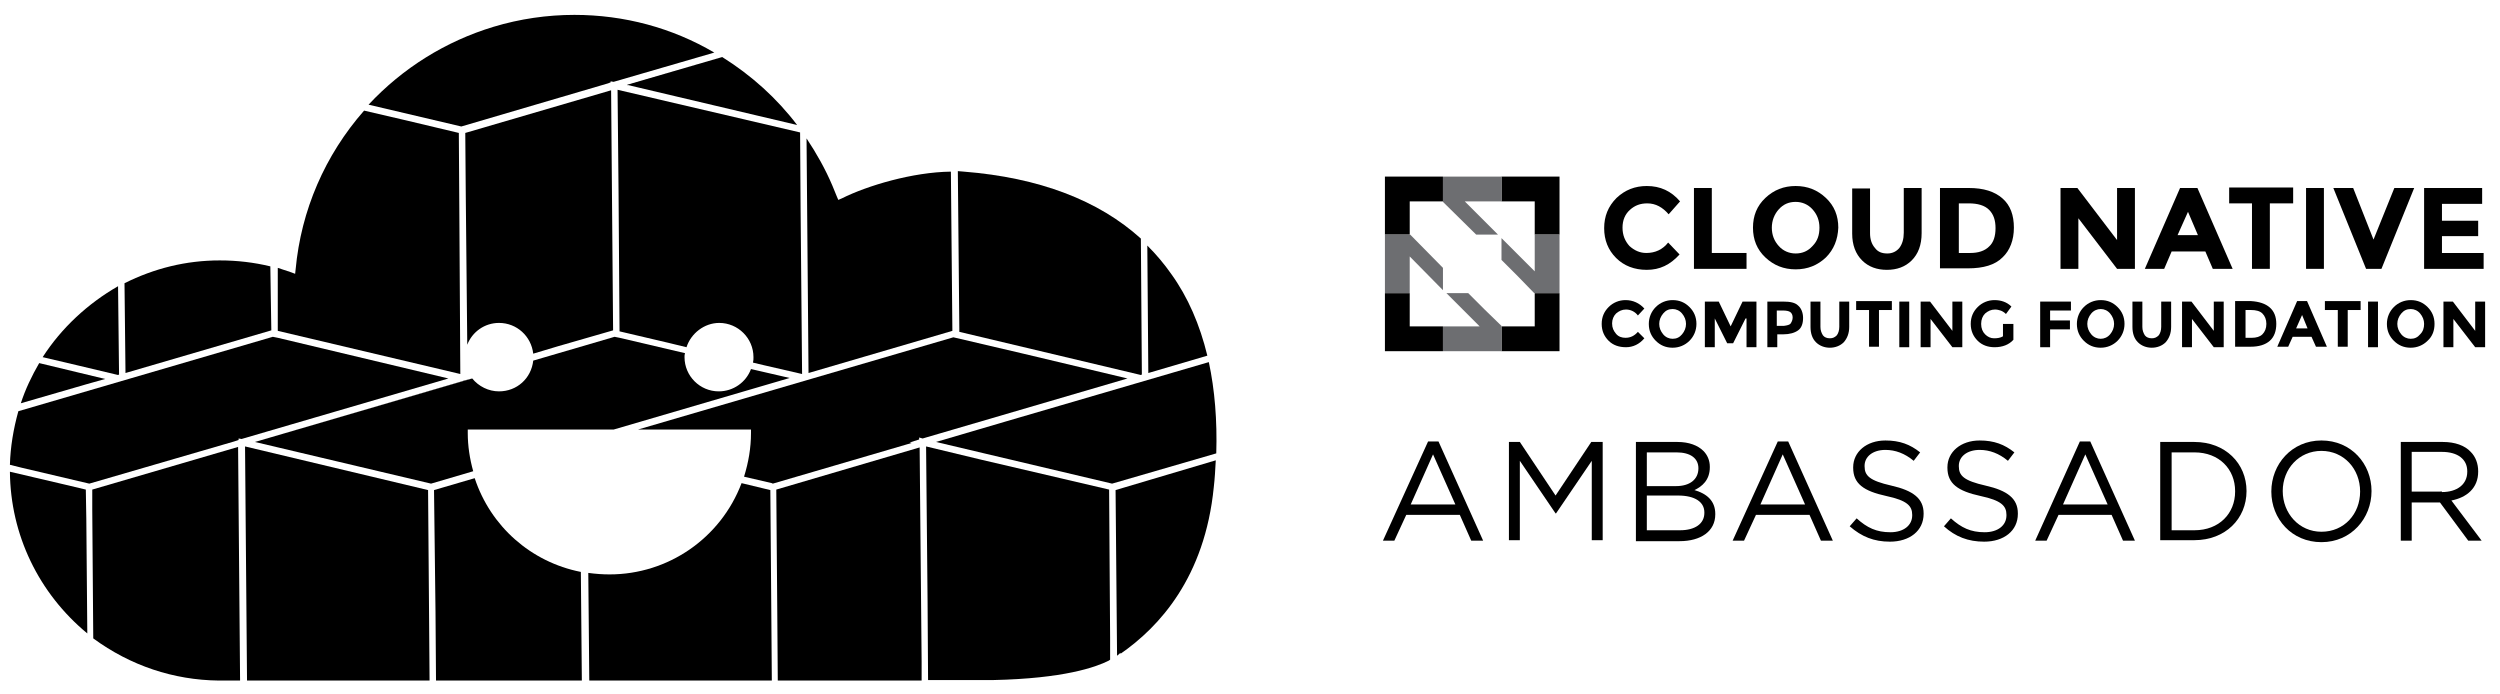 <?xml version="1.0" encoding="utf-8"?>
<!-- Generator: Adobe Illustrator 21.1.0, SVG Export Plug-In . SVG Version: 6.00 Build 0)  -->
<svg version="1.1" id="Layer_1" xmlns="http://www.w3.org/2000/svg" xmlns:xlink="http://www.w3.org/1999/xlink" x="0px" y="0px"
	 viewBox="0 0 504 140" style="enable-background:new 0 0 504 140;" xml:space="preserve">
<style type="text/css">
	.st0{fill:#6D6E71;}
</style>
<g>
	<g>
		<path d="M287.9,89h2.1l9,20h-2.4l-2.3-5.2h-10.8l-2.4,5.2h-2.3L287.9,89z M293.4,101.7l-4.5-10.1l-4.5,10.1H293.4z"/>
		<path d="M304.1,89.1h2.3l7.2,10.8l7.2-10.8h2.3v19.8h-2.2V92.9l-7.2,10.6h-0.1l-7.2-10.6v16h-2.2V89.1z"/>
		<path d="M329.8,89.1h8.4c2.3,0,4.1,0.7,5.2,1.8c0.8,0.8,1.3,1.9,1.3,3.2v0.1c0,2.6-1.6,3.9-3.1,4.6c2.4,0.7,4.2,2.1,4.2,4.8v0.1
			c0,3.4-2.9,5.4-7.2,5.4h-8.8V89.1z M342.4,94.4c0-2-1.6-3.2-4.4-3.2h-6V98h5.9C340.6,98,342.4,96.7,342.4,94.4L342.4,94.4z
			 M338.3,99.9H332v7h6.7c3,0,4.9-1.3,4.9-3.5v-0.1C343.6,101.2,341.7,99.9,338.3,99.9z"/>
		<path d="M358.4,89h2.1l9,20h-2.4l-2.3-5.2H354l-2.4,5.2h-2.3L358.4,89z M363.9,101.7l-4.5-10.1l-4.5,10.1H363.9z"/>
		<path d="M372.9,106.1l1.4-1.6c2.1,1.9,4,2.8,6.8,2.8c2.7,0,4.4-1.4,4.4-3.4v-0.1c0-1.8-1-2.9-5.2-3.8c-4.6-1-6.7-2.5-6.7-5.7v-0.1
			c0-3.1,2.7-5.4,6.5-5.4c2.9,0,5,0.8,7,2.4l-1.3,1.7c-1.8-1.5-3.7-2.2-5.7-2.2c-2.6,0-4.2,1.4-4.2,3.2v0.1c0,1.9,1,2.9,5.4,3.9
			c4.4,1,6.5,2.6,6.5,5.6v0.1c0,3.4-2.8,5.6-6.8,5.6C377.8,109.2,375.3,108.2,372.9,106.1z"/>
		<path d="M391.9,106.1l1.4-1.6c2.1,1.9,4,2.8,6.8,2.8c2.7,0,4.4-1.4,4.4-3.4v-0.1c0-1.8-1-2.9-5.2-3.8c-4.6-1-6.7-2.5-6.7-5.7v-0.1
			c0-3.1,2.7-5.4,6.5-5.4c2.9,0,5,0.8,7,2.4l-1.3,1.7c-1.8-1.5-3.7-2.2-5.7-2.2c-2.6,0-4.2,1.4-4.2,3.2v0.1c0,1.9,1,2.9,5.4,3.9
			c4.4,1,6.5,2.6,6.5,5.6v0.1c0,3.4-2.8,5.6-6.8,5.6C396.8,109.2,394.2,108.2,391.9,106.1z"/>
		<path d="M419.3,89h2.1l9,20h-2.4l-2.3-5.2H415l-2.4,5.2h-2.3L419.3,89z M424.9,101.7l-4.5-10.1l-4.5,10.1H424.9z"/>
		<path d="M435.5,89.1h6.9c6.2,0,10.5,4.3,10.5,9.9V99c0,5.6-4.3,9.9-10.5,9.9h-6.9V89.1z M437.8,91.2v15.7h4.6c5,0,8.2-3.4,8.2-7.8
			V99c0-4.4-3.2-7.8-8.2-7.8H437.8z"/>
		<path d="M457.9,99.1L457.9,99.1c0-5.5,4.1-10.3,10.1-10.3c6,0,10.1,4.7,10.1,10.2V99c0,5.5-4.1,10.3-10.1,10.3
			C462,109.3,457.9,104.6,457.9,99.1z M475.8,99.1L475.8,99.1c0-4.6-3.3-8.2-7.8-8.2s-7.8,3.6-7.8,8.1V99c0,4.5,3.3,8.2,7.8,8.2
			C472.6,107.2,475.8,103.6,475.8,99.1z"/>
		<path d="M484,89.1h8.5c2.4,0,4.4,0.7,5.6,2c1,1,1.5,2.4,1.5,3.9v0.1c0,3.3-2.3,5.2-5.4,5.8l6.1,8.1h-2.7l-5.7-7.7h-5.7v7.7H484
			V89.1z M492.3,99.2c3,0,5.1-1.5,5.1-4.1v-0.1c0-2.4-1.9-3.9-5.1-3.9h-6.1v8H492.3z"/>
	</g>
	<g id="XMLID_1273_">
		<g>
			<path id="XMLID_552_" d="M331.9,51c1.8,0,3.3-0.7,4.4-2.1l2.3,2.4c-1.9,2.1-4,3.1-6.6,3.1c-2.5,0-4.6-0.8-6.2-2.4
				c-1.6-1.6-2.4-3.6-2.4-6c0-2.4,0.8-4.4,2.5-6.1c1.7-1.6,3.7-2.4,6.1-2.4c2.7,0,4.9,1,6.7,3.1l-2.3,2.6c-1.2-1.4-2.6-2.2-4.3-2.2
				c-1.4,0-2.5,0.4-3.5,1.3c-1,0.9-1.5,2.1-1.5,3.6s0.5,2.7,1.4,3.7C329.5,50.5,330.6,51,331.9,51z"/>
			<path id="XMLID_550_" d="M341.5,54.2V37.9h3.6V51h7v3.2H341.5z"/>
			<path id="XMLID_547_" d="M368.1,51.9c-1.7,1.6-3.7,2.4-6.1,2.4c-2.4,0-4.4-0.8-6.1-2.4c-1.7-1.6-2.5-3.6-2.5-6
				c0-2.4,0.8-4.4,2.5-6c1.7-1.6,3.7-2.4,6.1-2.4c2.4,0,4.4,0.8,6.1,2.4c1.7,1.6,2.5,3.6,2.5,6C370.5,48.3,369.7,50.3,368.1,51.9z
				 M366.8,45.9c0-1.5-0.5-2.7-1.4-3.7c-0.9-1-2.1-1.5-3.4-1.5c-1.4,0-2.5,0.5-3.4,1.5c-0.9,1-1.4,2.3-1.4,3.7
				c0,1.5,0.5,2.7,1.4,3.7c0.9,1,2.1,1.5,3.4,1.5c1.4,0,2.5-0.5,3.4-1.5C366.4,48.6,366.8,47.4,366.8,45.9z"/>
			<path id="XMLID_545_" d="M378,50c0.6,0.8,1.4,1.1,2.5,1.1c1,0,1.8-0.4,2.4-1.1c0.6-0.8,0.9-1.8,0.9-3.1v-9h3.6V47
				c0,2.4-0.7,4.2-2,5.5c-1.3,1.3-3,1.9-5,1.9c-2,0-3.7-0.6-5-1.9c-1.3-1.3-2-3.1-2-5.4v-9.1h3.6v9C377,48.2,377.3,49.2,378,50z"/>
			<path id="XMLID_542_" d="M403.7,40c1.6,1.4,2.3,3.4,2.3,5.9s-0.8,4.6-2.3,6c-1.5,1.5-3.8,2.2-7,2.2h-5.6V37.9h5.8
				C399.9,37.9,402.1,38.6,403.7,40z M401,49.7c0.9-0.8,1.3-2.1,1.3-3.7c0-1.6-0.4-2.8-1.3-3.7c-0.9-0.9-2.3-1.3-4.1-1.3h-2V51h2.3
				C398.8,51,400.1,50.6,401,49.7z"/>
			<path id="XMLID_540_" d="M426.8,37.9h3.6v16.3h-3.6L419,44v10.2h-3.6V37.9h3.4l8,10.5V37.9z"/>
			<path id="XMLID_537_" d="M446.1,54.2l-1.5-3.5h-6.8l-1.5,3.5h-3.9l7.1-16.3h3.5l7.1,16.3H446.1z M441.1,42.7l-2.1,4.7h4.1
				L441.1,42.7z"/>
			<path id="XMLID_535_" d="M457.6,41v13.2h-3.6V41h-4.6v-3.2h12.9V41H457.6z"/>
			<path id="XMLID_533_" d="M464.9,37.9h3.6v16.3h-3.6V37.9z"/>
			<path id="XMLID_531_" d="M478.5,48.3l4.2-10.4h4l-6.6,16.3H477l-6.6-16.3h4L478.5,48.3z"/>
			<path id="XMLID_529_" d="M500.4,37.9v3.2h-8.1v3.4h7.3v3.1h-7.3V51h8.4v3.2h-12V37.9H500.4z"/>
			<path id="XMLID_527_" d="M327.7,68.1c1,0,1.8-0.4,2.5-1.2l1.3,1.3c-1,1.2-2.3,1.8-3.7,1.8s-2.6-0.4-3.5-1.3
				c-0.9-0.9-1.4-2-1.4-3.4c0-1.4,0.5-2.5,1.4-3.4c0.9-0.9,2.1-1.4,3.4-1.4c1.5,0,2.8,0.6,3.8,1.7l-1.3,1.4
				c-0.6-0.8-1.5-1.2-2.4-1.2c-0.8,0-1.4,0.3-2,0.8c-0.5,0.5-0.8,1.2-0.8,2c0,0.9,0.3,1.5,0.8,2.1C326.3,67.9,327,68.1,327.7,68.1z"
				/>
			<path id="XMLID_524_" d="M340.6,68.7c-0.9,0.9-2.1,1.4-3.4,1.4c-1.4,0-2.5-0.5-3.4-1.4c-0.9-0.9-1.4-2-1.4-3.4
				c0-1.3,0.5-2.5,1.4-3.4c0.9-0.9,2.1-1.4,3.4-1.4c1.4,0,2.5,0.5,3.4,1.4c0.9,0.9,1.4,2,1.4,3.4C342,66.6,341.5,67.8,340.6,68.7z
				 M339.9,65.3c0-0.8-0.3-1.5-0.8-2.1c-0.5-0.6-1.2-0.9-1.9-0.9c-0.8,0-1.4,0.3-1.9,0.9c-0.5,0.6-0.8,1.3-0.8,2.1
				c0,0.8,0.3,1.5,0.8,2.1c0.5,0.6,1.2,0.9,1.9,0.9c0.8,0,1.4-0.3,1.9-0.9C339.6,66.8,339.9,66.1,339.9,65.3z"/>
			<path id="XMLID_522_" d="M351.9,64.2l-2.5,5h-1.2l-2.5-5v5.8h-2v-9.2h2.8l2.4,5l2.4-5h2.8v9.2h-2V64.2z"/>
			<path id="XMLID_519_" d="M362.5,61.6c0.6,0.5,1,1.4,1,2.5c0,1.1-0.3,2-1,2.5c-0.7,0.5-1.7,0.8-3,0.8h-1.2v2.6h-2v-9.2h3.2
				C360.9,60.8,361.9,61,362.5,61.6z M361,65.2c0.2-0.3,0.4-0.7,0.4-1.2c0-0.5-0.2-0.9-0.5-1.1c-0.3-0.2-0.8-0.3-1.5-0.3h-1.2v3.1
				h1.4C360.3,65.6,360.8,65.5,361,65.2z"/>
			<path id="XMLID_517_" d="M367.5,67.6c0.3,0.4,0.8,0.6,1.4,0.6s1-0.2,1.4-0.6c0.3-0.4,0.5-1,0.5-1.7v-5.1h2v5.1
				c0,1.3-0.4,2.3-1.1,3.1c-0.7,0.7-1.7,1.1-2.8,1.1c-1.1,0-2.1-0.4-2.8-1.1c-0.7-0.7-1.1-1.7-1.1-3.1v-5.1h2v5.1
				C367,66.6,367.2,67.1,367.5,67.6z"/>
			<path id="XMLID_515_" d="M378.8,62.5v7.4h-2v-7.4h-2.6v-1.8h7.2v1.8H378.8z"/>
			<path id="XMLID_513_" d="M382.9,60.8h2v9.2h-2V60.8z"/>
			<path id="XMLID_511_" d="M393.6,60.8h2v9.2h-2l-4.4-5.7v5.7h-2v-9.2h1.9l4.5,5.9V60.8z"/>
			<path id="XMLID_509_" d="M403.8,65.3h2.1v3.2c-0.9,1-2.2,1.5-3.8,1.5c-1.3,0-2.5-0.4-3.4-1.3c-0.9-0.9-1.4-2-1.4-3.4
				c0-1.4,0.5-2.5,1.4-3.4s2.1-1.4,3.4-1.4c1.3,0,2.5,0.4,3.4,1.3l-1.1,1.5c-0.4-0.4-0.8-0.6-1.1-0.7c-0.3-0.1-0.7-0.2-1.1-0.2
				c-0.8,0-1.4,0.3-2,0.8c-0.5,0.5-0.8,1.2-0.8,2.1c0,0.9,0.3,1.6,0.8,2.1c0.5,0.5,1.1,0.8,1.8,0.8c0.7,0,1.3-0.1,1.8-0.4V65.3z"/>
			<path id="XMLID_507_" d="M417.5,60.8v1.8h-4.2v2h4v1.8h-4v3.6h-2v-9.2H417.5z"/>
			<path id="XMLID_504_" d="M426.9,68.7c-0.9,0.9-2.1,1.4-3.4,1.4c-1.4,0-2.5-0.5-3.4-1.4c-0.9-0.9-1.4-2-1.4-3.4
				c0-1.3,0.5-2.5,1.4-3.4c0.9-0.9,2.1-1.4,3.4-1.4c1.4,0,2.5,0.5,3.4,1.4c0.9,0.9,1.4,2,1.4,3.4C428.3,66.6,427.8,67.8,426.9,68.7z
				 M426.2,65.3c0-0.8-0.3-1.5-0.8-2.1c-0.5-0.6-1.2-0.9-1.9-0.9s-1.4,0.3-1.9,0.9c-0.5,0.6-0.8,1.3-0.8,2.1c0,0.8,0.3,1.5,0.8,2.1
				c0.5,0.6,1.2,0.9,1.9,0.9s1.4-0.3,1.9-0.9C425.9,66.8,426.2,66.1,426.2,65.3z"/>
			<path id="XMLID_502_" d="M432.4,67.6c0.3,0.4,0.8,0.6,1.4,0.6c0.6,0,1-0.2,1.4-0.6c0.3-0.4,0.5-1,0.5-1.7v-5.1h2v5.1
				c0,1.3-0.4,2.3-1.1,3.1c-0.7,0.7-1.7,1.1-2.8,1.1c-1.1,0-2.1-0.4-2.8-1.1c-0.7-0.7-1.1-1.7-1.1-3.1v-5.1h2v5.1
				C431.9,66.6,432.1,67.1,432.4,67.6z"/>
			<path id="XMLID_500_" d="M446.3,60.8h2v9.2h-2l-4.4-5.7v5.7h-2v-9.2h1.9l4.5,5.9V60.8z"/>
			<path id="XMLID_497_" d="M457.6,62c0.9,0.8,1.3,1.9,1.3,3.3c0,1.4-0.4,2.6-1.3,3.4c-0.9,0.8-2.2,1.2-3.9,1.2h-3.1v-9.2h3.2
				C455.4,60.8,456.7,61.2,457.6,62z M456.1,67.4c0.5-0.5,0.8-1.2,0.8-2.1c0-0.9-0.3-1.6-0.8-2.1c-0.5-0.5-1.3-0.7-2.3-0.7h-1.1v5.6
				h1.3C454.8,68.1,455.6,67.9,456.1,67.4z"/>
			<path id="XMLID_494_" d="M466.9,69.9l-0.9-2h-3.8l-0.9,2h-2.2l4-9.2h2l4,9.2H466.9z M464.1,63.5l-1.2,2.7h2.3L464.1,63.5z"/>
			<path id="XMLID_492_" d="M473.3,62.5v7.4h-2v-7.4h-2.6v-1.8h7.2v1.8H473.3z"/>
			<path id="XMLID_490_" d="M477.4,60.8h2v9.2h-2V60.8z"/>
			<path id="XMLID_487_" d="M489.4,68.7c-0.9,0.9-2.1,1.4-3.4,1.4c-1.4,0-2.5-0.5-3.4-1.4c-0.9-0.9-1.4-2-1.4-3.4
				c0-1.3,0.5-2.5,1.4-3.4c0.9-0.9,2.1-1.4,3.4-1.4c1.4,0,2.5,0.5,3.4,1.4c0.9,0.9,1.4,2,1.4,3.4C490.8,66.6,490.4,67.8,489.4,68.7z
				 M488.7,65.3c0-0.8-0.3-1.5-0.8-2.1c-0.5-0.6-1.2-0.9-1.9-0.9c-0.8,0-1.4,0.3-1.9,0.9c-0.5,0.6-0.8,1.3-0.8,2.1
				c0,0.8,0.3,1.5,0.8,2.1c0.5,0.6,1.2,0.9,1.9,0.9c0.8,0,1.4-0.3,1.9-0.9C488.5,66.8,488.7,66.1,488.7,65.3z"/>
			<path id="XMLID_485_" d="M499,60.8h2v9.2h-2l-4.4-5.7v5.7h-2v-9.2h1.9l4.5,5.9V60.8z"/>
		</g>
	</g>
	<g id="XMLID_1268_">
		<polygon id="XMLID_1272_" points="284.2,59.1 279.2,59.1 279.2,70.8 290.9,70.8 290.9,65.8 284.2,65.8 		"/>
		<polygon id="XMLID_1271_" points="309.4,59.1 309.4,65.8 302.7,65.8 302.7,65.7 302.7,70.8 314.4,70.8 314.4,59.1 309.3,59.1 		
			"/>
		<polygon id="XMLID_1270_" points="279.2,47.3 284.3,47.3 284.2,47.3 284.2,40.6 284.2,40.6 290.9,40.6 290.9,40.7 290.9,35.6 
			279.2,35.6 		"/>
		<polygon id="XMLID_1269_" points="302.7,35.6 302.7,40.6 309.4,40.6 309.4,47.3 314.4,47.3 314.4,35.6 		"/>
	</g>
	<g id="XMLID_1263_">
		<polygon id="XMLID_1267_" class="st0" points="302,47.3 295.3,40.6 302.7,40.6 302.7,35.6 290.9,35.6 290.9,40.7 297.6,47.3 		"/>
		<polygon id="XMLID_1266_" class="st0" points="296,59.1 291.6,59.1 297.1,64.6 298.3,65.8 296,65.8 290.9,65.8 290.9,70.8 
			302.7,70.8 302.7,65.7 299.3,62.4 		"/>
		<polygon id="XMLID_1265_" class="st0" points="309.4,47.3 309.4,52.4 309.4,54.7 308.2,53.5 302.7,48 302.7,52.4 306,55.7 
			309.3,59.1 314.4,59.1 314.4,47.3 		"/>
		<polygon id="XMLID_1264_" class="st0" points="290.9,54 284.3,47.3 279.2,47.3 279.2,59.1 284.2,59.1 284.2,51.7 290.9,58.5 		"/>
	</g>
	<g>
		<g>
			<path d="M7.9,73.2c-1.5,2.6-2.8,5.3-3.7,8.1l13.1-3.8l3.9-1.1L7.9,73.2z"/>
			<path d="M24,75.5l-0.2-17.8C17.7,61.2,12.4,66.1,8.6,72l6.8,1.6l8.4,2L24,75.5z"/>
			<polygon points="8.6,72 15.4,73.6 8.6,72 			"/>
			<path d="M54.7,66.6l-0.1-6.2l-0.1-6.7c-3.3-0.8-6.7-1.2-10.2-1.2c-6.8,0-13.2,1.6-19.2,4.6l0.2,18.1L54.7,66.6z"/>
			<polygon points="25.2,57 25.2,57 25.3,75.2 25.3,75.2 			"/>
			<path d="M92.6,42.1l-0.1-15.3l-10.5-2.5l-8.6-2c-7.9,9-12.7,20.1-13.8,32l-0.1,0.9l-0.8-0.3c-0.9-0.3-1.8-0.6-2.7-0.9L56,66.7
				l36.8,8.7L92.6,42.1z"/>
			<path d="M100.6,65.1c3.6,0,6.5,2.7,6.9,6.2l5-1.5l11.1-3.2l-0.4-48.4l-29.4,8.6l0.1,12.6l0.3,30.1
				C95.2,66.9,97.7,65.1,100.6,65.1z"/>
			<polygon points="94.2,69.5 94.2,69.5 93.9,39.4 			"/>
			<path d="M123.1,16.4l0.6,0.1l20.3-5.9C135.5,5.6,125.8,3,115.8,3c-5.5,0-11,0.8-16.3,2.4c-9.6,2.9-18.3,8.3-25.2,15.7l18.7,4.4
				l29.6-8.7l0.5-0.2L123.1,16.4z"/>
			<path d="M124.5,18.1l0.2,20.5l0.2,28.2l9.8,2.3l3.7,0.9c0.9-2.8,3.6-4.9,6.6-4.9c3.8,0,6.9,3.1,6.9,6.9c0,0.4,0,0.7-0.1,1.1
				l2.1,0.5l7.8,1.8l-0.3-33.4l-0.1-15.3L124.5,18.1z"/>
			<polygon points="124.5,18.1 124.5,18.1 124.7,38.5 			"/>
			<path d="M174.6,71.8l17.4-5.1l-0.3-32.1c-7.7,0.1-16.8,2.8-22,5.4l-0.7,0.3l-0.3-0.7c-0.3-0.7-0.6-1.5-0.9-2.2
				c-1.4-3.3-3.2-6.5-5.2-9.5l0.4,47.3L174.6,71.8z"/>
			<polygon points="163.1,75.2 163.1,75.2 162.7,27.9 162.7,27.9 			"/>
			<path d="M145.6,11.5l-19.2,5.6l34.3,8.1C156.6,19.8,151.5,15.2,145.6,11.5z"/>
			<polygon points="145.6,11.5 126.4,17.2 126.5,17.2 145.6,11.5 			"/>
			<path d="M13.1,97.7L2,95.1c0.1,12.7,5.8,24.5,15.6,32.6l-0.2-23.1l-0.1-5.9L13.1,97.7z"/>
			<path d="M44.1,137.2h4.3l-0.4-47.1l-29.4,8.6l0,4.1l0.2,25.9C26.3,134.2,35,137.1,44.1,137.2z"/>
			<polygon points="19,128.7 18.8,102.8 19,128.7 			"/>
			<path d="M47.2,89l0.9-0.3l0-0.3l0.6,0.1l41.7-12.2L56,68.1v0L55,67.9l-51.3,15c-1,3.6-1.6,7.2-1.7,10.8l2.4,0.6L18,97.5L47.2,89z
				"/>
			<polygon points="56,68.1 55,67.9 56,68.1 			"/>
			<polygon points="2,93.7 4.4,94.3 2,93.7 			"/>
			<polygon points="49.4,90 49.8,137.2 86.6,137.2 86.5,124 86.3,98.8 			"/>
			<polygon points="49.4,90 49.8,137.2 49.8,137.2 49.4,90 			"/>
			<path d="M87.8,123.5l0.1,13.7h29.4l-0.2-21.9c-10.1-2-18.2-9.2-21.4-18.9l-8.2,2.4L87.8,123.5z"/>
			<polygon points="87.9,137.2 87.9,137.2 87.8,123.5 			"/>
			<path d="M123.9,67.9l-16.4,4.8c-0.4,3.6-3.3,6.2-6.9,6.2c-2.1,0-4.1-1-5.4-2.6l0,0L51.4,89.1l35.5,8.4l8.5-2.5
				c-0.7-2.5-1.1-5.1-1.1-7.7v-0.7h29.4l35.5-10.4l-7.8-1.8c-1,2.7-3.6,4.5-6.5,4.5c-3.8,0-6.9-3.1-6.9-6.9c0-0.3,0-0.5,0.1-0.8
				l-13.2-3.1v0L123.9,67.9z"/>
			<polygon points="124.9,68.1 124.9,68.1 123.9,67.9 			"/>
			<polygon points="95.2,76.3 93.6,76.7 93,76.9 93,76.9 51.4,89.1 51.4,89.1 95.2,76.3 			"/>
			<polygon points="93,76.9 93.6,76.7 93,76.9 			"/>
			<path d="M149.5,97.4c-4.2,11.1-14.8,18.4-26.6,18.4c-1.4,0-2.8-0.1-4.3-0.3l0.2,21.7h36.8l-0.1-13.2l-0.2-25.2L149.5,97.4z"/>
			<polygon points="118.5,115.5 118.7,137.2 118.7,137.2 118.5,115.5 			"/>
			<path d="M156.5,98.7l0.2,24.8l0.1,13.7h29c0,0,0,0,0,0l0-3.8l-0.4-43.2L156.5,98.7z"/>
			<polygon points="156.8,137.2 156.8,137.2 156.7,123.5 			"/>
			<path d="M183.8,89.3l-0.4-0.1l1.9-0.6l0-0.4l0.7,0.2l41.3-12.1l-21-5L192.2,68l-63.6,18.6h22.8v0.7c0,3-0.5,5.9-1.4,8.8l5.6,1.3
				l0.2,0.1L183.8,89.3z"/>
			<polygon points="149.9,96.1 155.5,97.5 149.9,96.1 			"/>
			<path d="M193.4,66.9l36.6,8.7l0.2-0.1l-0.1-13.5l-0.1-13.9c-8.5-7.7-20.5-12.3-35.7-13.5c-0.4,0-0.8-0.1-1.2-0.1l0.3,31.7l0,0
				L193.4,66.9z"/>
			<polygon points="193.3,66.3 193.3,66.3 193.4,66.9 			"/>
			<path d="M243.4,71.7c-1.5-6.2-3.9-11.8-7.3-16.5c-1.4-2-3-3.9-4.8-5.7l0.2,25.7L243.4,71.7z"/>
			<polygon points="231.3,49.5 231.3,49.5 231.5,75.2 231.5,75.2 			"/>
			<path d="M197.5,92.6L186.7,90l0.3,31.3l0.1,15.8c0.5,0,1.1,0,1.7,0c1,0,2.3,0,3.7,0l1.1,0c2.4,0,4.6,0,6.6,0
				c14.3-0.3,20.7-2.6,23.3-3.9c0.1-0.1,0.2-0.1,0.3-0.2l0-4.5l-0.1-14.5l-0.1-15.3L197.5,92.6z"/>
			<polygon points="187.2,137.2 187.2,137.2 187,121.3 			"/>
			<path d="M225.9,131.6l0,0.2c7.8-5.4,17-15.4,18.8-33.6c0.2-1.7,0.3-3.5,0.4-5.4l-12.8,3.8l-7.4,2.2l0.3,33.4L225.9,131.6z"/>
			<path d="M224.2,97.5l21-6.1c0.2-6.6-0.3-12.8-1.5-18.4L203,84.9l-14.3,4.2L224.2,97.5z"/>
			<polygon points="188.7,89.1 203,84.9 188.7,89.1 			"/>
		</g>
	</g>
</g>
</svg>
